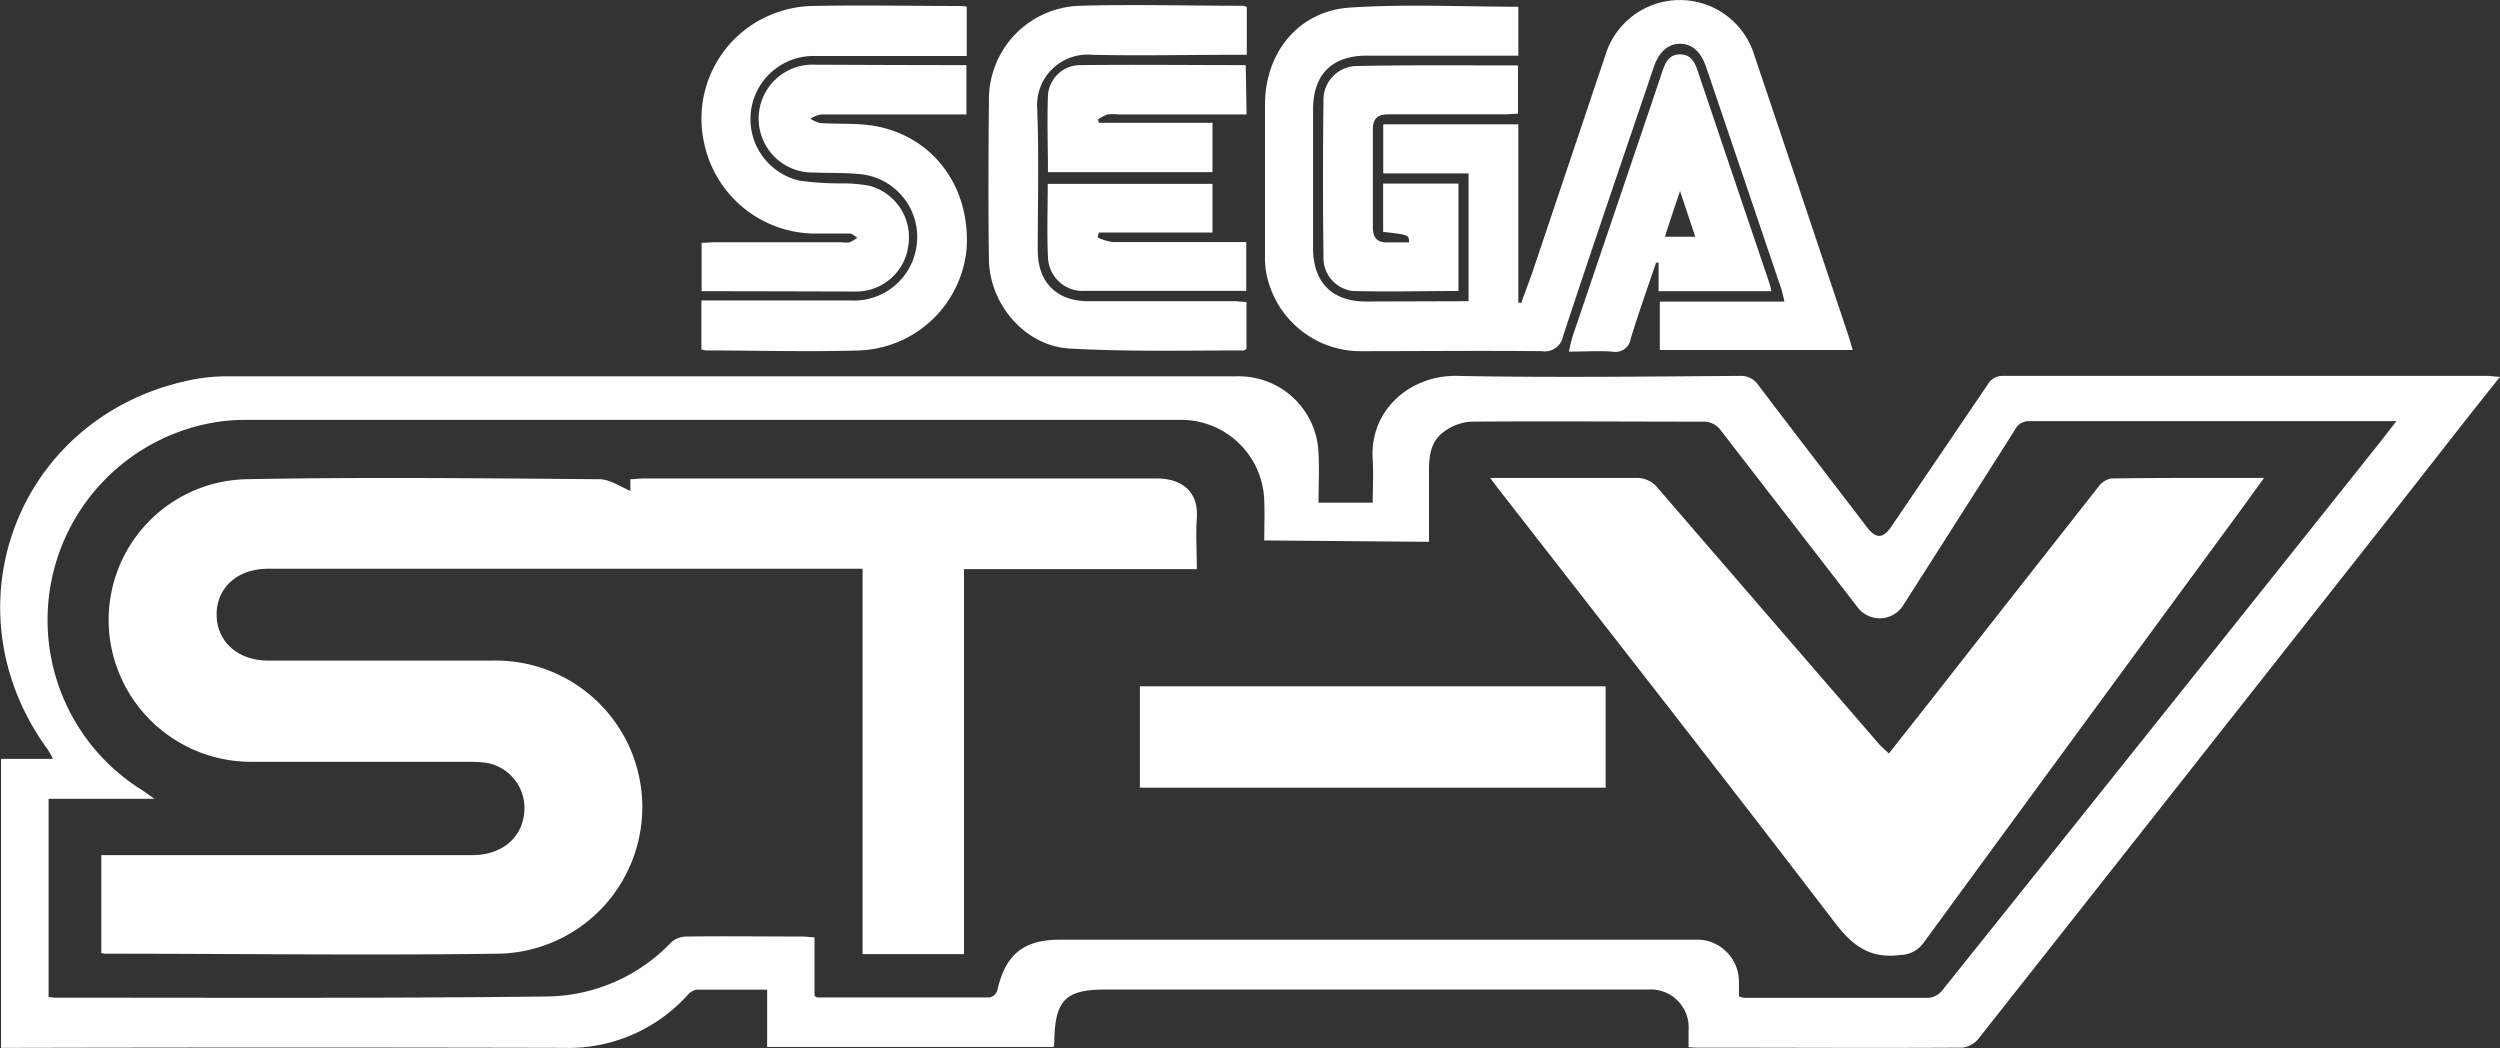 <svg id="Warstwa_1" data-name="Warstwa 1" xmlns="http://www.w3.org/2000/svg" viewBox="0 0 237.63 99.63"><rect x="0" y="0" width="237.63" height="99.63" fill="#333333" stroke="none"/><title>segastv</title><path d="M368.71,236.27c-4,5-7.76,9.88-11.57,14.71q-19,24.12-38,48.2a2.33,2.33,0,0,1-1.53.85c-8.4.05-16.8,0-25.19,0-.24,0-.47,0-.84-.05,0-.56,0-1.07,0-1.57a3.61,3.61,0,0,0-3.88-3.9c-3.92,0-7.84,0-11.76,0H236.08c-3.65,0-4.68,1-4.78,4.66,0,.24,0,.47-.06.79H204v-5.44c-2.35,0-4.53,0-6.71,0a1.48,1.48,0,0,0-.87.53,15.25,15.25,0,0,1-11.75,5q-26-.06-52.07,0h-1.42V272.58h4.92a7.1,7.1,0,0,0-.45-.84c-9.87-13.46-2.92-31.69,13.41-35.14a17.18,17.18,0,0,1,3.57-.38q48,0,96,0a7.58,7.58,0,0,1,7.78,7.32c.08,1.54,0,3.1,0,4.69h5.15c0-1.36.08-2.71,0-4.05-.34-4.8,3.63-8.09,8-8,8.95.17,17.92.06,26.87,0a2,2,0,0,1,1.79.88c3.42,4.53,6.89,9,10.34,13.53.84,1.09,1.51,1.06,2.29-.08q4.57-6.73,9.15-13.49a1.64,1.64,0,0,1,1.54-.84q23,0,46.08,0C367.86,236.2,368.17,236.24,368.71,236.27ZM251.25,251.82c0-1.34.05-2.54,0-3.73a7.91,7.91,0,0,0-8.12-7.73H154.35a17.46,17.46,0,0,0-3.22.3,19.05,19.05,0,0,0-6.57,34.88c.31.2.6.42,1.2.84H135.7v18.83a5.75,5.75,0,0,0,.63.07c15.52,0,31,.07,46.55-.11a16.58,16.58,0,0,0,12-5.15,2.21,2.21,0,0,1,1.45-.55c3.68-.05,7.36,0,11,0,.35,0,.69.05,1.17.08v5.54c.16.12.19.17.23.17,5.47,0,10.95,0,16.43,0a1,1,0,0,0,.72-.68c.77-3.4,2.48-4.81,5.94-4.81h59.75c.36,0,.72,0,1.08,0a4,4,0,0,1,3.72,4c0,.47,0,.94,0,1.39a2.26,2.26,0,0,0,.46.13c5.88,0,11.76,0,17.64,0a1.89,1.89,0,0,0,1.24-.72q20.82-26,41.6-52.09c.51-.64,1-1.3,1.56-2-.36,0-.51,0-.67,0q-17.1,0-34.19,0a1.47,1.47,0,0,0-1.41.83q-5.26,8.29-10.55,16.57a2.64,2.64,0,0,1-4.47.2q-6.53-8.44-13.06-16.88a2,2,0,0,0-1.36-.67c-7.43,0-14.87-.06-22.31,0a4.84,4.84,0,0,0-2.5.94c-1.26.88-1.45,2.29-1.44,3.75,0,2.22,0,4.45,0,6.73Z" transform="translate(-131.08 -200.45)" fill="white"/><path d="M270.67,229.08V216.93h-8.11v-4.66H275.4V229.2l.27.05c.33-.9.67-1.81,1-2.72l7-20.82a7.4,7.4,0,0,1,14.15-.05q4.52,13.41,9,26.83c.12.37.22.75.36,1.23H288.85v-4.6H300.7c-.13-.52-.2-.9-.32-1.25q-3.56-10.53-7.13-21.05c-.49-1.46-1.35-2.22-2.49-2.21s-2,.77-2.49,2.23c-2.88,8.52-5.8,17-8.62,25.58a1.76,1.76,0,0,1-2,1.41c-5.67-.06-11.35,0-17,0a9.13,9.13,0,0,1-9.22-7.51,7.93,7.93,0,0,1-.11-1.54q0-7.2,0-14.4c0-4.91,3.18-8.89,8.08-9.21,5.29-.35,10.62-.08,16-.08v4.65H261c-3.32,0-5.1,1.78-5.11,5.1q0,6.6,0,13.2c0,3.26,1.82,5.06,5,5.07Z" transform="translate(-131.08 -200.45)" fill="white"/><path d="M197.77,228.13v-4.6c.4,0,.82-.05,1.24-.05h12.12a2.47,2.47,0,0,0,.72,0,3.81,3.81,0,0,0,.72-.43c-.23-.14-.47-.39-.7-.4-1.16,0-2.32,0-3.48,0A10.82,10.82,0,0,1,198,214a10.68,10.68,0,0,1,6.44-12.18,10.83,10.83,0,0,1,3.71-.8c4.76-.1,9.52,0,14.28,0a4.63,4.63,0,0,1,.54.06v4.69h-1.29c-4.4,0-8.8,0-13.2,0a6,6,0,0,0-1.4,11.85,27.33,27.33,0,0,0,4.06.26,13.37,13.37,0,0,1,2.62.24,5.06,5.06,0,0,1,3.67,5.59,5,5,0,0,1-5,4.45C207.57,228.15,202.74,228.13,197.77,228.13Z" transform="translate(-131.08 -200.45)" fill="white"/><path d="M222.94,206.64v4.69h-4.22c-3.2,0-6.4,0-9.6,0a2.58,2.58,0,0,0-1,.41,2.87,2.87,0,0,0,.94.41c1.63.1,3.29,0,4.9.23,5.7.88,9.37,5.72,9,11.68a10.65,10.65,0,0,1-10.16,9.7c-4.88.15-9.76,0-14.64,0a2,2,0,0,1-.41-.1v-4.65h1.33c4.28,0,8.56,0,12.84,0a6,6,0,0,0,6.23-4.88,6,6,0,0,0-5-7.09c-1.54-.19-3.11-.13-4.67-.19a5.13,5.13,0,1,1,.12-10.25C213.4,206.62,218.11,206.64,222.94,206.64Z" transform="translate(-131.08 -200.45)" fill="white"/><path d="M249.56,229.16v4.46c-.13.07-.2.14-.27.14-5.52,0-11,.13-16.54-.18-4.23-.24-7.61-4.2-7.67-8.46-.07-5-.05-10.08,0-15.12a8.9,8.9,0,0,1,8.64-9c5.16-.15,10.32,0,15.48,0a1.7,1.7,0,0,1,.39.11v4.55c-.42,0-.84,0-1.26,0-4.48,0-9,.1-13.44,0a4.8,4.8,0,0,0-5.22,5.15c.17,4.48.05,9,.05,13.44,0,3,1.75,4.8,4.74,4.83,4.67,0,9.35,0,14,0C248.8,229.1,249.11,229.13,249.56,229.16Z" transform="translate(-131.08 -200.45)" fill="white"/><path d="M299.45,228.13H288.73v-2.71l-.24,0c-.81,2.4-1.66,4.78-2.4,7.2a1.47,1.47,0,0,1-1.77,1.25c-1.31-.09-2.63,0-4.11,0a14.8,14.8,0,0,1,.35-1.45c2.84-8.4,5.71-16.8,8.54-25.21.29-.86.65-1.59,1.67-1.59s1.39.71,1.68,1.57q3.39,10.06,6.8,20.13C299.33,227.51,299.37,227.78,299.45,228.13Zm-8.68-9.52c-.54,1.62-1,2.95-1.43,4.34h2.88C291.76,221.57,291.32,220.27,290.77,218.61Z" transform="translate(-131.08 -200.45)" fill="white"/><path d="M275.37,206.67v4.59c-.45,0-.87.06-1.3.06-3.67,0-7.35,0-11,0-1.12,0-1.5.45-1.5,1.48,0,3.08,0,6.16,0,9.24,0,1,.41,1.49,1.44,1.45.67,0,1.34,0,2,0,0-.72,0-.72-2.46-1V217.9h7.16v10.21c-3.38,0-6.72.09-10.06,0a3.17,3.17,0,0,1-2.77-3.29q-.09-7.38,0-14.76a3.21,3.21,0,0,1,3-3.33C265,206.62,270.1,206.67,275.37,206.67Z" transform="translate(-131.08 -200.45)" fill="white"/><path d="M230.67,217.93h15.66v4.62H235.52l-.11.48a5.33,5.33,0,0,0,1.45.43c3.76,0,7.51,0,11.27,0h1.41v4.64H234.21a3.3,3.3,0,0,1-3.51-3.06C230.58,222.71,230.67,220.36,230.67,217.93Z" transform="translate(-131.08 -200.45)" fill="white"/><path d="M249.57,211.33H237.41a4.24,4.24,0,0,0-1.07,0,3.77,3.77,0,0,0-.9.49l.1.3h10.79v4.69H230.69c0-2.47-.09-4.89,0-7.31a3.08,3.08,0,0,1,3-2.86c5.23-.06,10.46,0,15.8,0Z" transform="translate(-131.08 -200.45)" fill="white"/><path d="M191,247.11V246c.47,0,.89-.07,1.31-.07q24.36,0,48.72,0c2.11,0,4,1,3.81,3.78-.11,1.55,0,3.12,0,4.84H222.71v36.59h-9.64V254.51h-56.5c-2.88,0-4.87,1.75-4.9,4.29s1.92,4.43,4.88,4.44c7.12,0,14.24,0,21.36,0a13.93,13.93,0,0,1,.58,27.86c-12.48.17-25,0-37.44,0a2,2,0,0,1-.34-.07v-9.3H176c2.91,0,4.9-1.81,4.93-4.43a4.35,4.35,0,0,0-3.92-4.38c-.52-.05-1-.06-1.56-.06-6.8,0-13.6,0-20.4,0a13.54,13.54,0,0,1-13.28-10.39A13.38,13.38,0,0,1,154.55,246c11.12-.21,22.24-.09,33.36,0C188.94,245.94,190,246.69,191,247.11Z" transform="translate(-131.08 -200.45)" fill="white"/><path d="M346.28,245.88l-2.12,2.93Q329,269.45,313.9,290.09a2.76,2.76,0,0,1-2.16,1.13c-2.8.38-4.49-.77-6.2-3C295,274.43,284.3,260.79,273.65,247.1c-.25-.31-.48-.63-.92-1.22h1.47c4.12,0,8.24,0,12.36,0a2.53,2.53,0,0,1,2.13,1q10.5,12.16,21,24.3c.26.29.57.54.93.89,1.72-2.18,3.43-4.34,5.12-6.5q7.39-9.44,14.81-18.86a1.94,1.94,0,0,1,1.2-.78C336.5,245.86,341.22,245.88,346.28,245.88Z" transform="translate(-131.08 -200.45)" fill="white"/><path d="M239.43,265.69H283.7v9.63H239.43Z" transform="translate(-131.08 -200.45)" fill="white"/></svg>